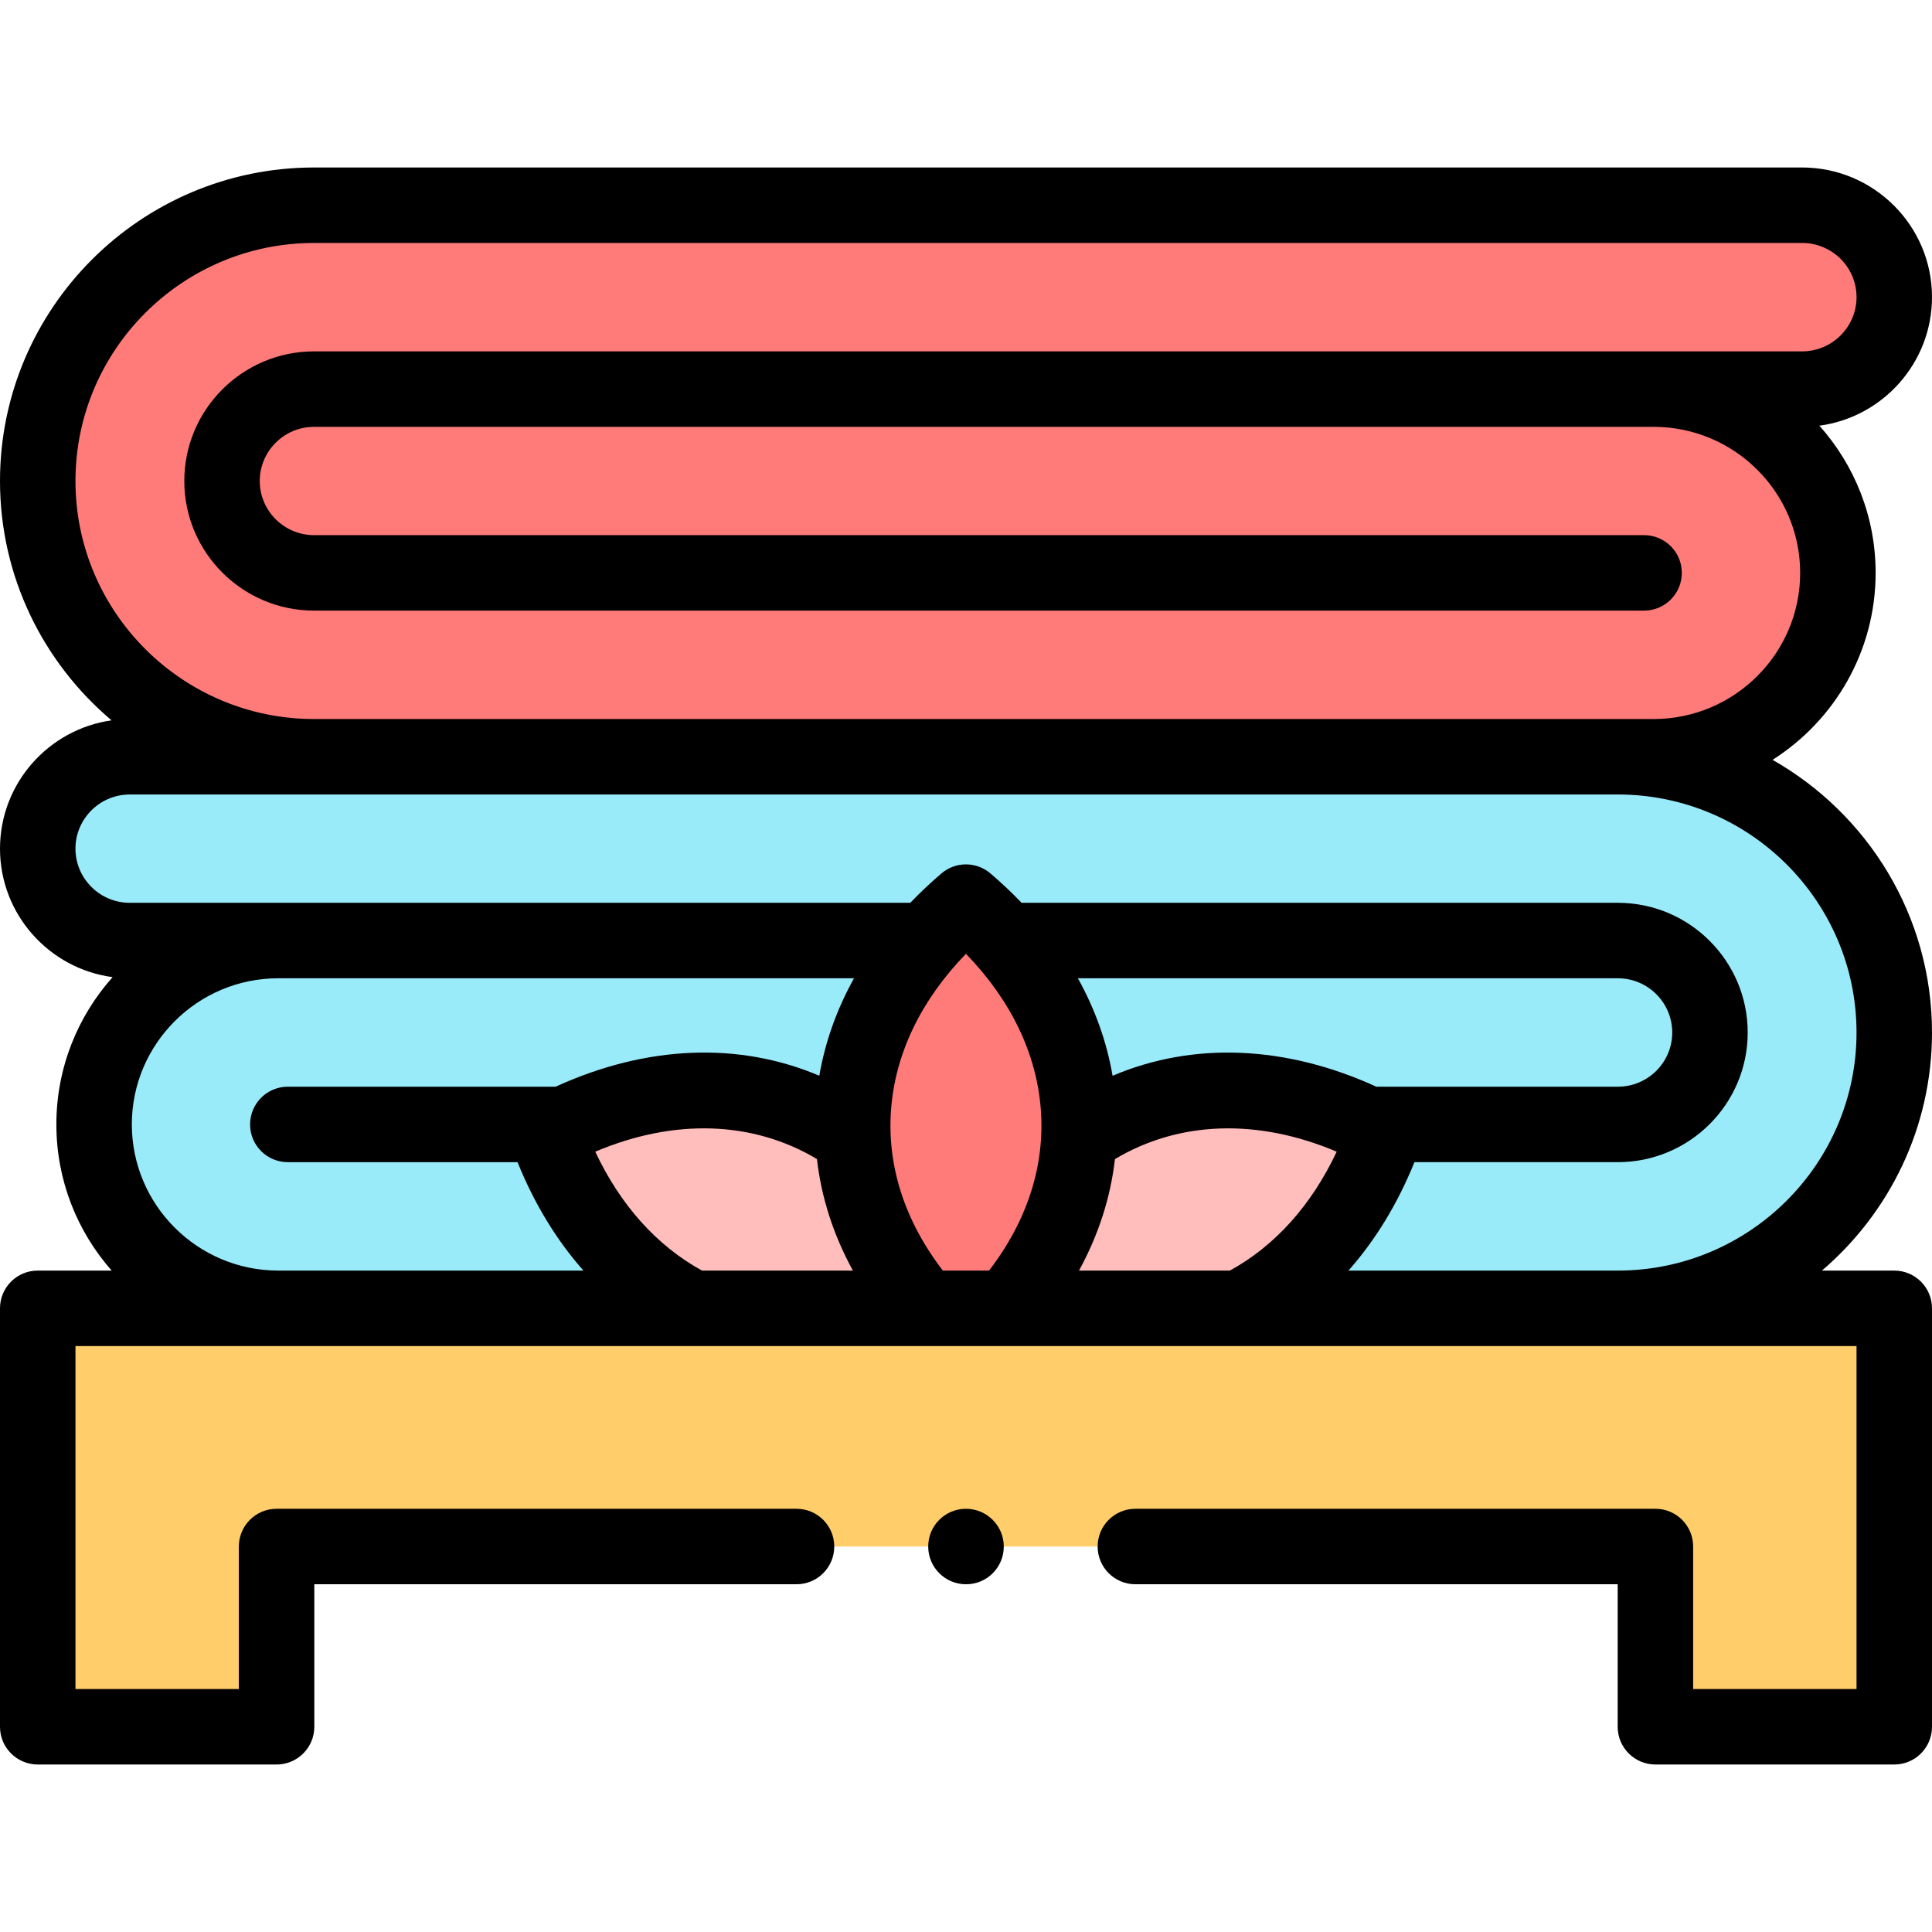 <svg id="Capa_1" enable-background="new 0 0 512 512" height="512" viewBox="0 0 512 512" width="512" xmlns="http://www.w3.org/2000/svg"><g><g><path clip-rule="evenodd" d="m73.75 249.255c-26.844 0-48.812 21.948-48.812 48.731 0 26.756 21.883 48.647 48.642 48.731h.17 109.812c-16.923-8.457-30.699-24.267-38.635-46.412 1.502-.82 3.033-1.584 4.535-2.319 27.836-13.406 55.501-11.426 76.619 3.479-.879-18.101 5.641-36.344 19.559-52.21z" fill="#99ebfa" fill-rule="evenodd"/></g><g><path clip-rule="evenodd" d="m10 224.903c0 13.406 10.97 24.352 24.406 24.352h39.344 171.89c3.09-3.507 6.548-6.901 10.346-10.182 3.827 3.281 7.285 6.675 10.346 10.182h162.422c13.408 0 24.406 10.974 24.406 24.38 0 13.378-10.998 24.352-24.406 24.352h-66.244c1.531.735 3.033 1.499 4.564 2.319-7.965 22.146-21.713 37.956-38.664 46.412h100.345c40.194 0 73.132-32.78 73.246-72.885v-.198-.198c-.113-40.105-33.051-72.885-73.246-72.885h-345.509-48.84c-13.436-.001-24.406 10.945-24.406 24.351z" fill="#99ebfa" fill-rule="evenodd"/></g><g><path clip-rule="evenodd" d="m83.246 54.385c-40.28 0-73.246 32.893-73.246 73.083s32.966 73.083 73.246 73.083h345.508 9.467c26.872 0 48.84-21.919 48.84-48.731 0-26.784-21.968-48.703-48.84-48.703h39.344c13.408 0 24.349-10.917 24.434-24.267v-.113-.113c-.085-13.35-11.027-24.238-24.434-24.238h-394.319z" fill="#ff7b79" fill-rule="evenodd"/></g><g><path clip-rule="evenodd" d="m10 346.717v110.897h63.296v-47.77h365.407v47.77h63.297v-110.897h-73.246-100.344-61.539-21.77-61.539-109.812c-.028 0-.085 0-.113 0s-.028 0-.057 0z" fill="#ffcd69" fill-rule="evenodd"/></g><g><path clip-rule="evenodd" d="m285.919 301.465c-.737 15.725-7.086 31.366-19.048 45.253h61.539c16.951-8.457 30.699-24.267 38.664-46.412-1.531-.82-3.033-1.584-4.564-2.319-27.808-13.407-55.502-11.427-76.591 3.478z" fill="#ffbdbc" fill-rule="evenodd"/></g><g><path clip-rule="evenodd" d="m245.64 249.255c-13.918 15.867-20.437 34.109-19.587 52.21.765 15.754 7.115 31.366 19.048 45.253h21.77c11.962-13.887 18.311-29.527 19.048-45.253.85-18.101-5.669-36.344-19.587-52.21-3.061-3.507-6.52-6.901-10.346-10.182-3.799 3.281-7.257 6.674-10.346 10.182z" fill="#ff7b79" fill-rule="evenodd"/></g><g><path clip-rule="evenodd" d="m144.927 300.305c7.937 22.146 21.713 37.956 38.635 46.412h61.539c-11.934-13.887-18.283-29.499-19.02-45.253-21.118-14.905-48.783-16.885-76.619-3.479-1.502.736-3.033 1.5-4.535 2.32z" fill="#ffbdbc" fill-rule="evenodd"/></g><g><path clip-rule="evenodd" d="m266.332 249.255c13.918 15.867 20.437 34.109 19.587 52.21 21.089-14.905 48.783-16.885 76.591-3.479h66.244c13.408 0 24.406-10.974 24.406-24.352 0-13.406-10.998-24.38-24.406-24.38h-162.422z" fill="#99ebfa" fill-rule="evenodd"/></g><g><path d="m512 273.634c0-30.942-17.048-57.968-42.249-72.265 16.401-10.435 27.31-28.739 27.31-49.549 0-14.959-5.638-28.63-14.904-39.007 16.824-2.249 29.843-16.673 29.843-34.076 0-18.941-15.447-34.352-34.435-34.352h-394.319c-45.902 0-83.246 37.271-83.246 83.083 0 25.409 11.5 48.177 29.564 63.43-16.686 2.358-29.564 16.705-29.564 34.005 0 17.397 13.02 31.815 29.841 34.05-9.265 10.384-14.903 24.064-14.903 39.033 0 14.83 5.544 28.384 14.656 38.731h-19.594c-5.523 0-10 4.477-10 10v110.897c0 5.523 4.477 10 10 10h63.296c5.523 0 10-4.477 10-10v-37.77h127.79c5.523 0 10-4.477 10-10s-4.477-10-10-10h-137.79c-5.523 0-10 4.477-10 10v37.77h-43.296v-90.897h472v90.897h-43.297v-37.77c0-5.523-4.478-10-10-10h-137.817c-5.522 0-10 4.477-10 10s4.478 10 10 10h127.817v37.77c0 5.523 4.478 10 10 10h63.297c5.522 0 10-4.477 10-10v-110.897c0-5.523-4.478-10-10-10h-19.163c17.831-15.249 29.163-37.863 29.163-63.083zm-492-146.166c0-34.784 28.372-63.083 63.246-63.083h394.32c7.959 0 14.435 6.438 14.435 14.352 0 7.929-6.476 14.38-14.435 14.38h-394.32c-18.971 0-34.406 15.41-34.406 34.352s15.435 34.352 34.406 34.352h352.454c5.522 0 10-4.477 10-10s-4.478-10-10-10h-352.454c-7.943 0-14.406-6.438-14.406-14.352s6.462-14.352 14.406-14.352h354.976c21.416 0 38.84 17.362 38.84 38.703 0 21.356-17.424 38.731-38.84 38.731h-9.468-345.508c-34.874 0-63.246-28.299-63.246-63.083zm14.938 170.518c0-21.356 17.411-38.731 38.812-38.731h152.567c-4.558 8.201-7.648 16.858-9.192 25.826-21.307-9.049-45.788-8.103-69.872 2.906h-70.98c-5.523 0-10 4.477-10 10s4.477 10 10 10h60.882c4.452 11.046 10.341 20.679 17.464 28.731h-80.869c-21.401-.001-38.812-17.376-38.812-38.732zm251.01 38.731c5.154-9.416 8.358-19.344 9.525-29.541 17.002-10.158 37.853-10.827 58.767-1.97-6.68 14.185-16.338 24.95-28.304 31.511zm78.799-48.731c-24.096-11.013-48.587-11.955-69.898-2.895-1.543-8.972-4.634-17.633-9.194-25.837h143.099c7.943 0 14.406 6.451 14.406 14.38 0 7.914-6.463 14.352-14.406 14.352zm-88.922 5.985c1.141 14.91-3.603 29.602-13.721 42.747h-12.238c-10.117-13.145-14.861-27.837-13.721-42.747 1.134-14.83 7.953-28.932 19.84-41.204 11.888 12.272 18.706 26.374 19.84 41.204zm-89.786 42.746c-11.977-6.576-21.628-17.34-28.288-31.508 20.908-8.856 41.748-8.193 58.746 1.949 1.166 10.203 4.37 20.137 9.527 29.558h-39.985zm171.322 0c7.121-8.049 13.015-17.682 17.48-28.731h53.913c18.972 0 34.406-15.41 34.406-34.352 0-18.957-15.435-34.38-34.406-34.38h-158.016c-2.567-2.674-5.316-5.273-8.254-7.784-3.742-3.197-9.253-3.197-12.995 0-2.938 2.511-5.687 5.109-8.254 7.784h-206.829c-7.943 0-14.406-6.438-14.406-14.352s6.462-14.352 14.406-14.352h394.348c34.874 0 63.246 28.299 63.246 63.083s-28.372 63.083-63.246 63.083h-71.393z"/><path d="m255.986 399.845c-5.523 0-10 4.477-10 10s4.477 10 10 10h.057c5.523 0 9.971-4.477 9.971-10s-4.505-10-10.028-10z"/></g></g></svg>
